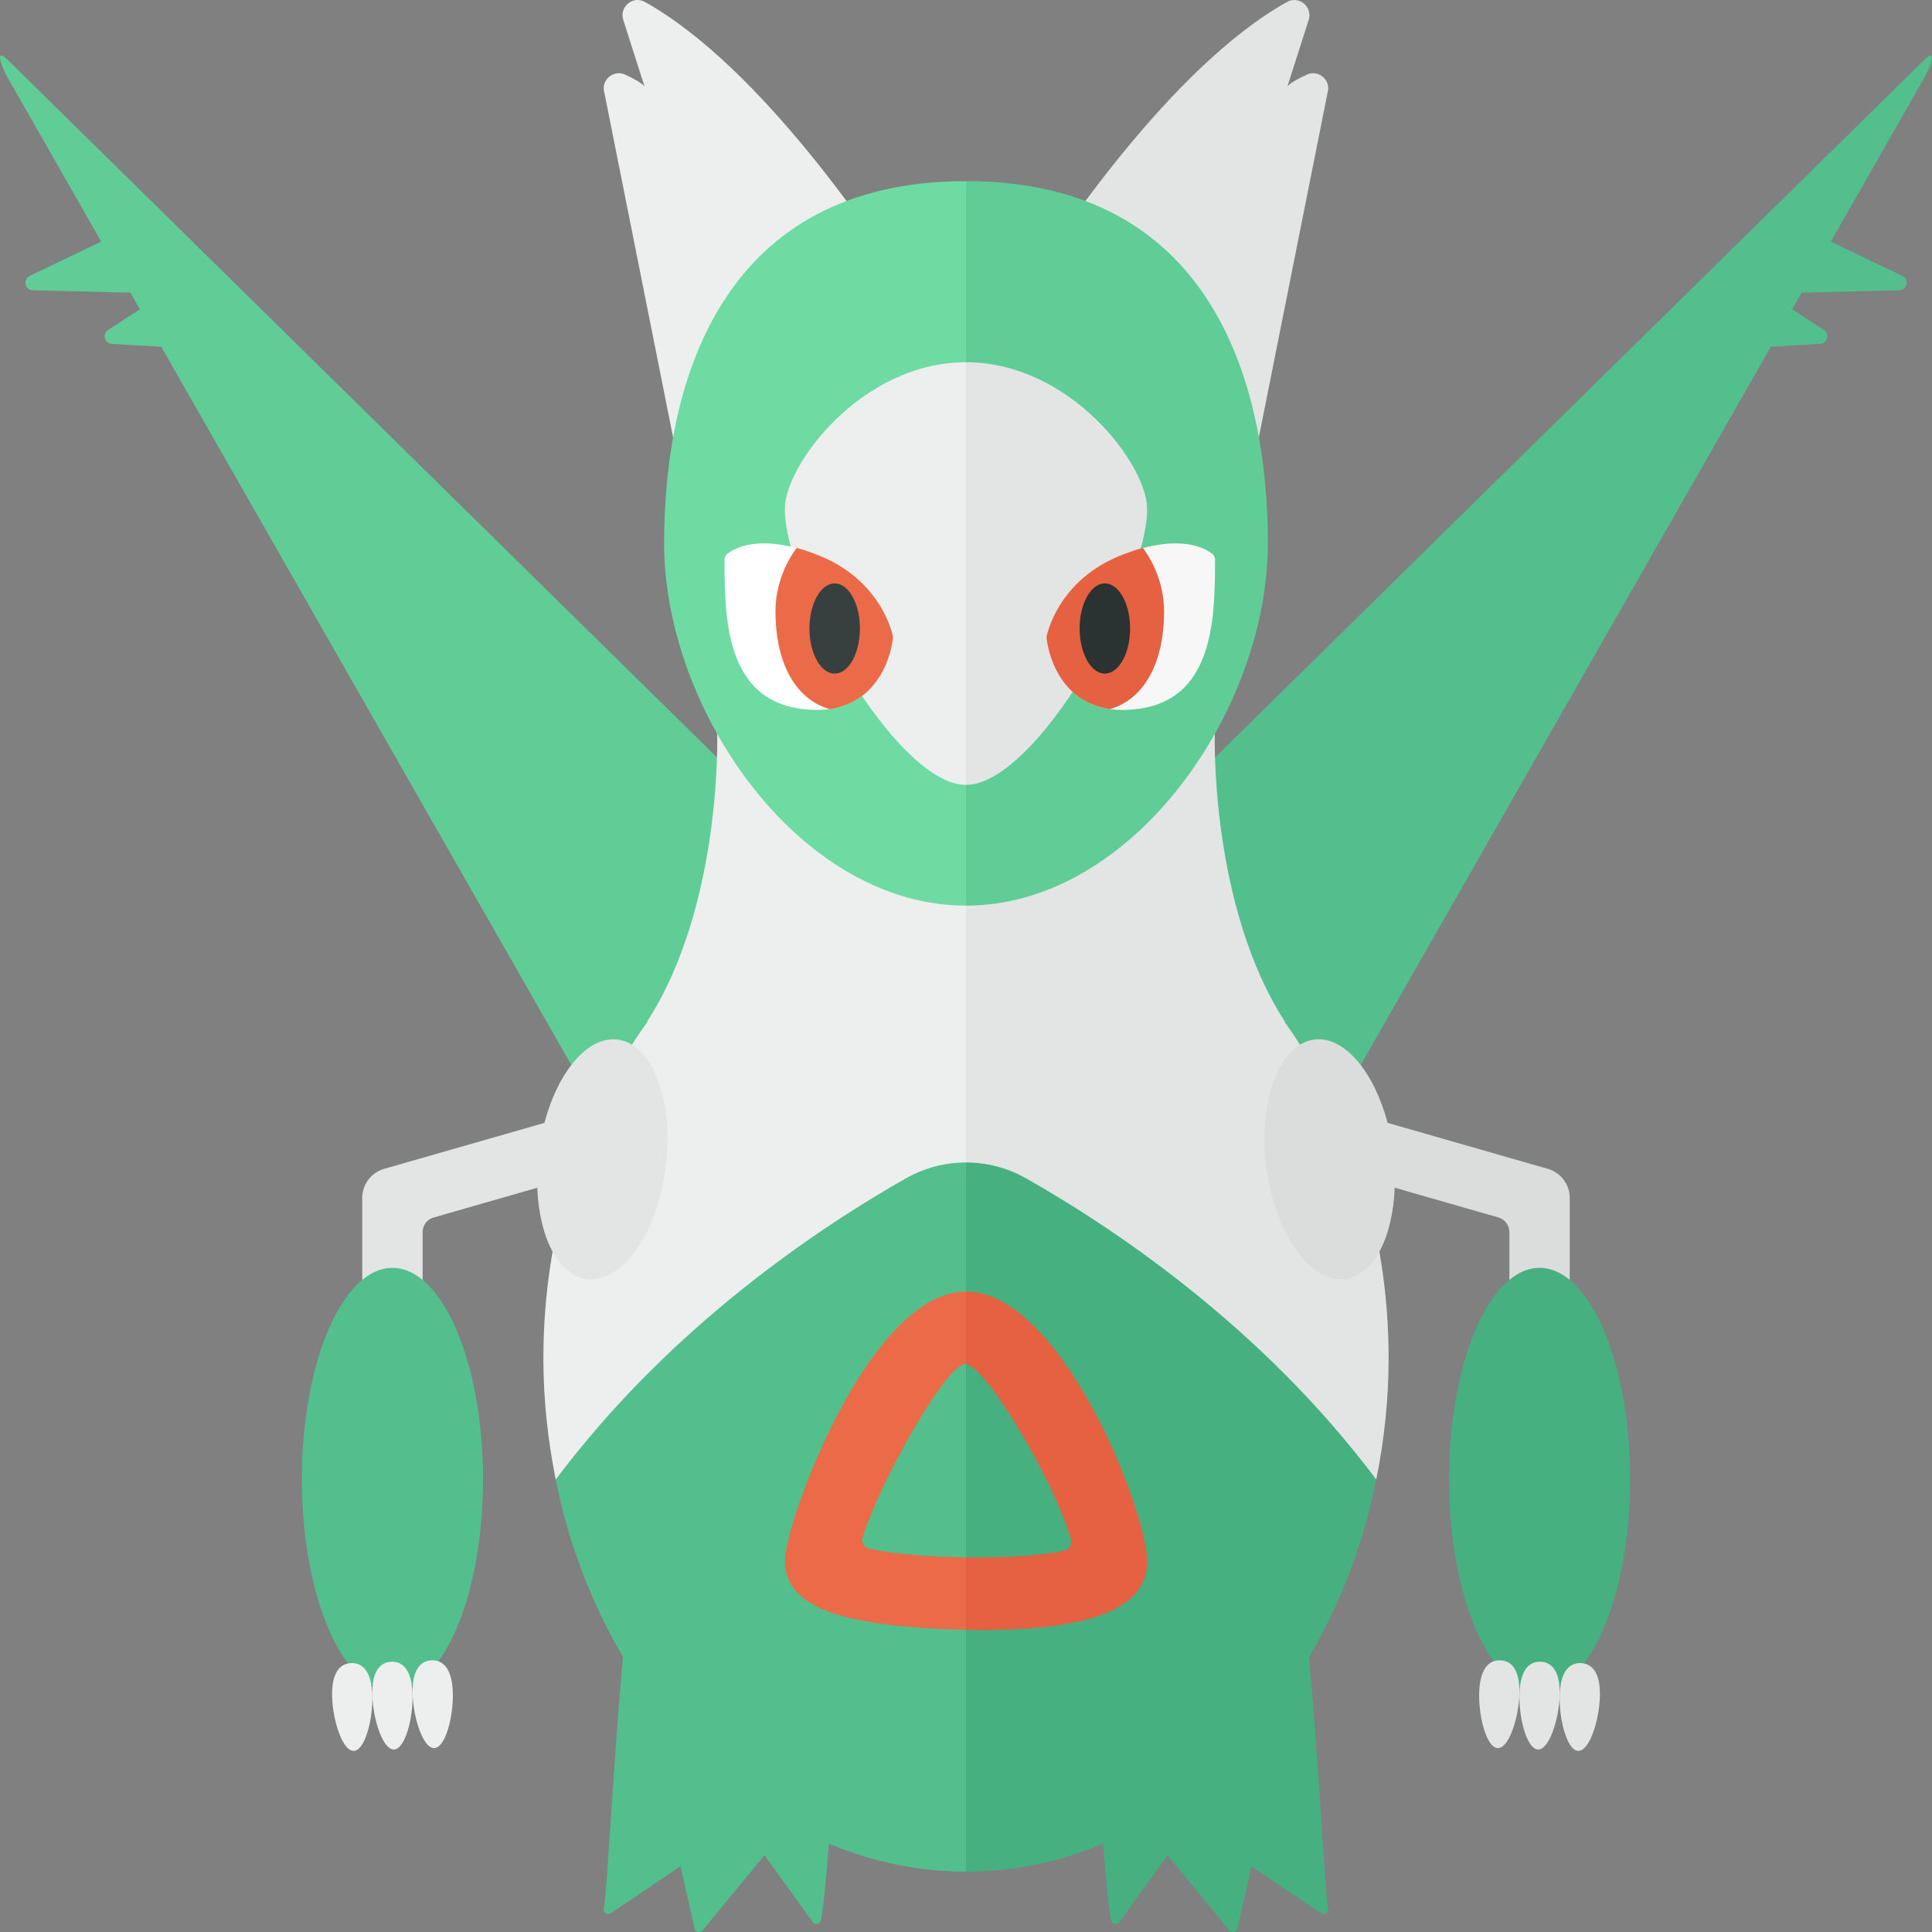 <?xml version="1.0" encoding="utf-8"?>
<!-- Generator: Adobe Illustrator 23.0.6, SVG Export Plug-In . SVG Version: 6.00 Build 0)  -->
<svg version="1.1" xmlns="http://www.w3.org/2000/svg" xmlns:xlink="http://www.w3.org/1999/xlink" x="0px" y="0px" width="32px"
	 height="32px" viewBox="0 0 32 32" enable-background="new 0 0 32 32" xml:space="preserve">
<rect x="0" y="0" width="32" height="32" fill="#808080" stroke="none"/>
<g id="labels">
	<g>
	</g>
</g>
<g id="icons">
	<g>
		<path fill="#60CD96" d="M16.702,17.293L0.131,0.995c-0.205-0.205-0.141,0.045,0,0.298l1.546,2.709L0.492,4.57
			c-0.118,0.057-0.08,0.234,0.051,0.238L2.16,4.847l0.157,0.276L1.79,5.466C1.689,5.532,1.731,5.689,1.851,5.696l0.82,0.047
			l9.46,16.57L16.702,17.293z"/>
		<path fill="#53BF8C" d="M31.869,0.995L15.298,17.293l4.572,5.02l9.46-16.57l0.82-0.047c0.12-0.007,0.162-0.164,0.061-0.229
			l-0.527-0.344l0.157-0.276l1.617-0.039c0.131-0.003,0.169-0.181,0.051-0.238l-1.185-0.568l1.546-2.709
			C32.01,1.039,32.074,0.79,31.869,0.995z"/>
		<path fill="#EDEEEE" d="M11.879,12.155c0,0,0.087,2.836-1.162,4.768l0.008,0C9.654,18.417,9,20.364,9,22.5
			c0,0.693,0.076,1.364,0.205,2.009C11.962,20.806,16,21,16,21v-9.375L11.879,12.155z"/>
		<path fill="#E3E5E5" d="M21.275,16.924l0.008,0c-1.248-1.933-1.162-4.768-1.162-4.768L16,11.625V21c0,0,4.038-0.194,6.795,3.509
			C22.924,23.864,23,23.193,23,22.5C23,20.364,22.346,18.417,21.275,16.924z"/>
		<g>
			<path fill="#46B080" d="M22.795,24.509c-1.908-2.563-4.43-4.217-5.802-4.993c-0.309-0.175-0.651-0.262-0.993-0.262V31
				c0.796,0,1.559-0.165,2.271-0.462c0.052,0.662,0.1,1.143,0.134,1.275c0.016,0.062,0.097,0.076,0.134,0.024l0.799-1.106
				l1.024,1.242c0.04,0.048,0.118,0.03,0.132-0.031l0.235-1.029l1.153,0.778c0.056,0.037,0.129-0.01,0.117-0.075
				c-0.054-0.289-0.145-2.24-0.317-4.173C22.195,26.571,22.581,25.581,22.795,24.509z"/>
			<path fill="#53BF8C" d="M16,19.254c-0.342,0-0.684,0.087-0.993,0.262c-1.372,0.776-3.893,2.43-5.802,4.993
				c0.214,1.073,0.6,2.062,1.113,2.932c-0.171,1.933-0.263,3.884-0.317,4.173c-0.012,0.066,0.061,0.113,0.117,0.075l1.153-0.778
				l0.235,1.029c0.014,0.061,0.092,0.08,0.132,0.031l1.024-1.242l0.799,1.106c0.037,0.052,0.118,0.038,0.134-0.024
				c0.034-0.132,0.083-0.613,0.134-1.275C14.441,30.835,15.204,31,16,31V19.254z"/>
		</g>
		<path fill="#EDEEEE" d="M14.693,4.265c-0.151-0.181-2.047-3.138-4.012-4.233c-0.197-0.11-0.427,0.082-0.358,0.297l0.353,1.105
			c0,0-0.033-0.066-0.322-0.198c-0.197-0.09-0.408,0.097-0.343,0.303l1.564,7.843L14.693,4.265z"/>
		<path fill="#E3E5E5" d="M17.306,4.265c0.151-0.181,2.047-3.138,4.012-4.233c0.197-0.11,0.427,0.082,0.358,0.297l-0.353,1.105
			c0,0,0.033-0.066,0.322-0.198c0.197-0.09,0.408,0.097,0.343,0.303l-1.564,7.843L17.306,4.265z"/>
		<g>
			<path fill="#6EDCA2" d="M11,9c0,0.868,0.222,1.784,0.611,2.631C12.46,13.478,14.107,15,16,15v-1.457V3C12,3,11,6.239,11,9z"/>
			<path fill="#60CD96" d="M16,3v10.543V15c1.893,0,3.54-1.522,4.389-3.369C20.778,10.783,21,9.868,21,9C21,6.239,20,3,16,3z"/>
		</g>
		<g>
			<path fill="none" d="M14,7.797v2.832c0.485,0.485,1.129,0.948,2,1.311v-4.91c-0.198,0-0.393,0.039-0.578,0.117
				C15.006,7.322,14.513,7.543,14,7.797z"/>
		</g>
		<path fill="#DADDDC" d="M25.638,19.36l-2.655-0.762c-0.226-0.852-0.721-1.444-1.216-1.38c-0.58,0.076-0.935,1.025-0.792,2.12
			c0.143,1.095,0.73,1.922,1.31,1.846c0.469-0.061,0.785-0.695,0.816-1.512l1.718,0.493C24.926,20.197,25,20.295,25,20.406v1.742h1
			v-2.307C26,19.618,25.852,19.422,25.638,19.36z"/>
		<path fill="#E3E5E5" d="M10.233,17.219c-0.494-0.065-0.99,0.527-1.216,1.38L6.362,19.36C6.148,19.422,6,19.618,6,19.841v2.307h1
			v-1.742c0-0.112,0.074-0.21,0.181-0.24l1.718-0.493c0.031,0.817,0.347,1.451,0.816,1.512c0.58,0.076,1.167-0.751,1.31-1.846
			C11.168,18.244,10.813,17.295,10.233,17.219z"/>
		<path fill="#EDEEEE" d="M13,8.426C13,9.718,14.84,13,16,13V6C14.267,6,13,7.703,13,8.426z"/>
		<path fill="#E3E5E5" d="M19,8.426C19,7.703,17.733,6,16,6v7C17.16,13,19,9.718,19,8.426z"/>
		<g>
			<path fill="#FFFFFF" d="M12.049,9.171C12.018,9.196,12,9.231,12,9.27c0,1.039,0.026,2.488,1.542,2.488
				c1.125,0,1.25-1.208,1.25-1.208S14.625,9.592,13.5,9.175C12.603,8.843,12.183,9.067,12.049,9.171z"/>
			<path fill="#EB6B48" d="M13.5,9.175c-0.119-0.044-0.202-0.074-0.304-0.1c-0.213,0.283-0.352,0.661-0.352,1.059
				c0,0.755,0.274,1.43,0.899,1.612c0.976-0.153,1.049-1.195,1.049-1.195S14.625,9.592,13.5,9.175z"/>
			<ellipse fill="#373F3F" cx="13.825" cy="10.41" rx="0.418" ry="0.747"/>
		</g>
		<g>
			<path fill="#F7F7F7" d="M20.076,9.171c0.031,0.024,0.049,0.06,0.049,0.099c0,1.039-0.026,2.488-1.542,2.488
				c-1.125,0-1.25-1.208-1.25-1.208s0.167-0.958,1.292-1.375C19.522,8.843,19.942,9.067,20.076,9.171z"/>
			<path fill="#E56142" d="M18.625,9.175c0.119-0.044,0.202-0.074,0.304-0.1c0.213,0.283,0.352,0.661,0.352,1.059
				c0,0.755-0.274,1.43-0.899,1.612c-0.976-0.153-1.049-1.195-1.049-1.195S17.5,9.592,18.625,9.175z"/>
			<ellipse fill="#2B3332" cx="18.3" cy="10.41" rx="0.418" ry="0.747"/>
		</g>
		<g>
			<path fill="none" d="M14.289,25.457c-0.027,0.084,0.023,0.174,0.109,0.193c0.389,0.088,0.997,0.137,1.602,0.145v-3.2
				c-0.002,0-0.006-0.005-0.008-0.005C15.674,22.591,14.597,24.497,14.289,25.457z"/>
			<path fill="#EB6B48" d="M14.398,25.65c-0.086-0.019-0.136-0.109-0.109-0.193c0.308-0.96,1.385-2.866,1.703-2.866
				c0.002,0,0.006,0.004,0.008,0.005v-1.204c-1.604,0.002-3,3.817-3,4.468c0,0.738,0.95,0.919,1.309,0.987
				c0.468,0.088,1.077,0.137,1.691,0.146v-1.198C15.395,25.787,14.787,25.738,14.398,25.65z"/>
			<path fill="#E56142" d="M19,25.859c0-0.823-1.42-4.467-2.999-4.467l-0.001,0v1.204c0.327,0.025,1.468,1.945,1.738,2.902
				c0.023,0.083-0.027,0.168-0.111,0.187c-0.375,0.084-1,0.119-1.627,0.111v1.198C16.063,26.993,16.122,27,16.185,27
				C18.106,27,19,26.637,19,25.859z"/>
		</g>
		<ellipse fill="#46B080" cx="25.5" cy="24.5" rx="1.5" ry="3.5"/>
		<g>
			<path fill="#E3E5E5" d="M24.849,27.5c0.184,0.006,0.329,0.155,0.317,0.557c-0.012,0.402-0.175,0.904-0.359,0.897
				c-0.184-0.006-0.319-0.519-0.307-0.92C24.512,27.633,24.665,27.494,24.849,27.5z"/>
			<path fill="#E3E5E5" d="M26.182,27.546c0.184,0.006,0.329,0.155,0.317,0.557S26.324,29.006,26.14,29
				c-0.184-0.006-0.319-0.519-0.307-0.92C25.845,27.678,25.998,27.539,26.182,27.546z"/>
			<path fill="#E3E5E5" d="M25.516,27.523c0.184,0.006,0.329,0.155,0.317,0.557c-0.012,0.402-0.175,0.904-0.359,0.897
				c-0.184-0.006-0.319-0.519-0.307-0.92C25.178,27.655,25.332,27.517,25.516,27.523z"/>
		</g>
		<ellipse fill="#53BF8C" cx="6.5" cy="24.5" rx="1.5" ry="3.5"/>
		<g>
			<path fill="#EDEEEE" d="M7.151,27.5c-0.184,0.006-0.329,0.155-0.317,0.557s0.175,0.904,0.359,0.897
				c0.184-0.006,0.319-0.519,0.307-0.92C7.488,27.633,7.335,27.494,7.151,27.5z"/>
			<path fill="#EDEEEE" d="M5.818,27.546c-0.184,0.006-0.329,0.155-0.317,0.557C5.512,28.504,5.676,29.006,5.86,29
				c0.184-0.006,0.319-0.519,0.307-0.92S6.002,27.539,5.818,27.546z"/>
			<path fill="#EDEEEE" d="M6.484,27.523C6.3,27.529,6.155,27.678,6.167,28.08s0.175,0.904,0.359,0.897
				c0.184-0.006,0.319-0.519,0.307-0.92S6.668,27.517,6.484,27.523z"/>
		</g>
	</g>
</g>
</svg>

